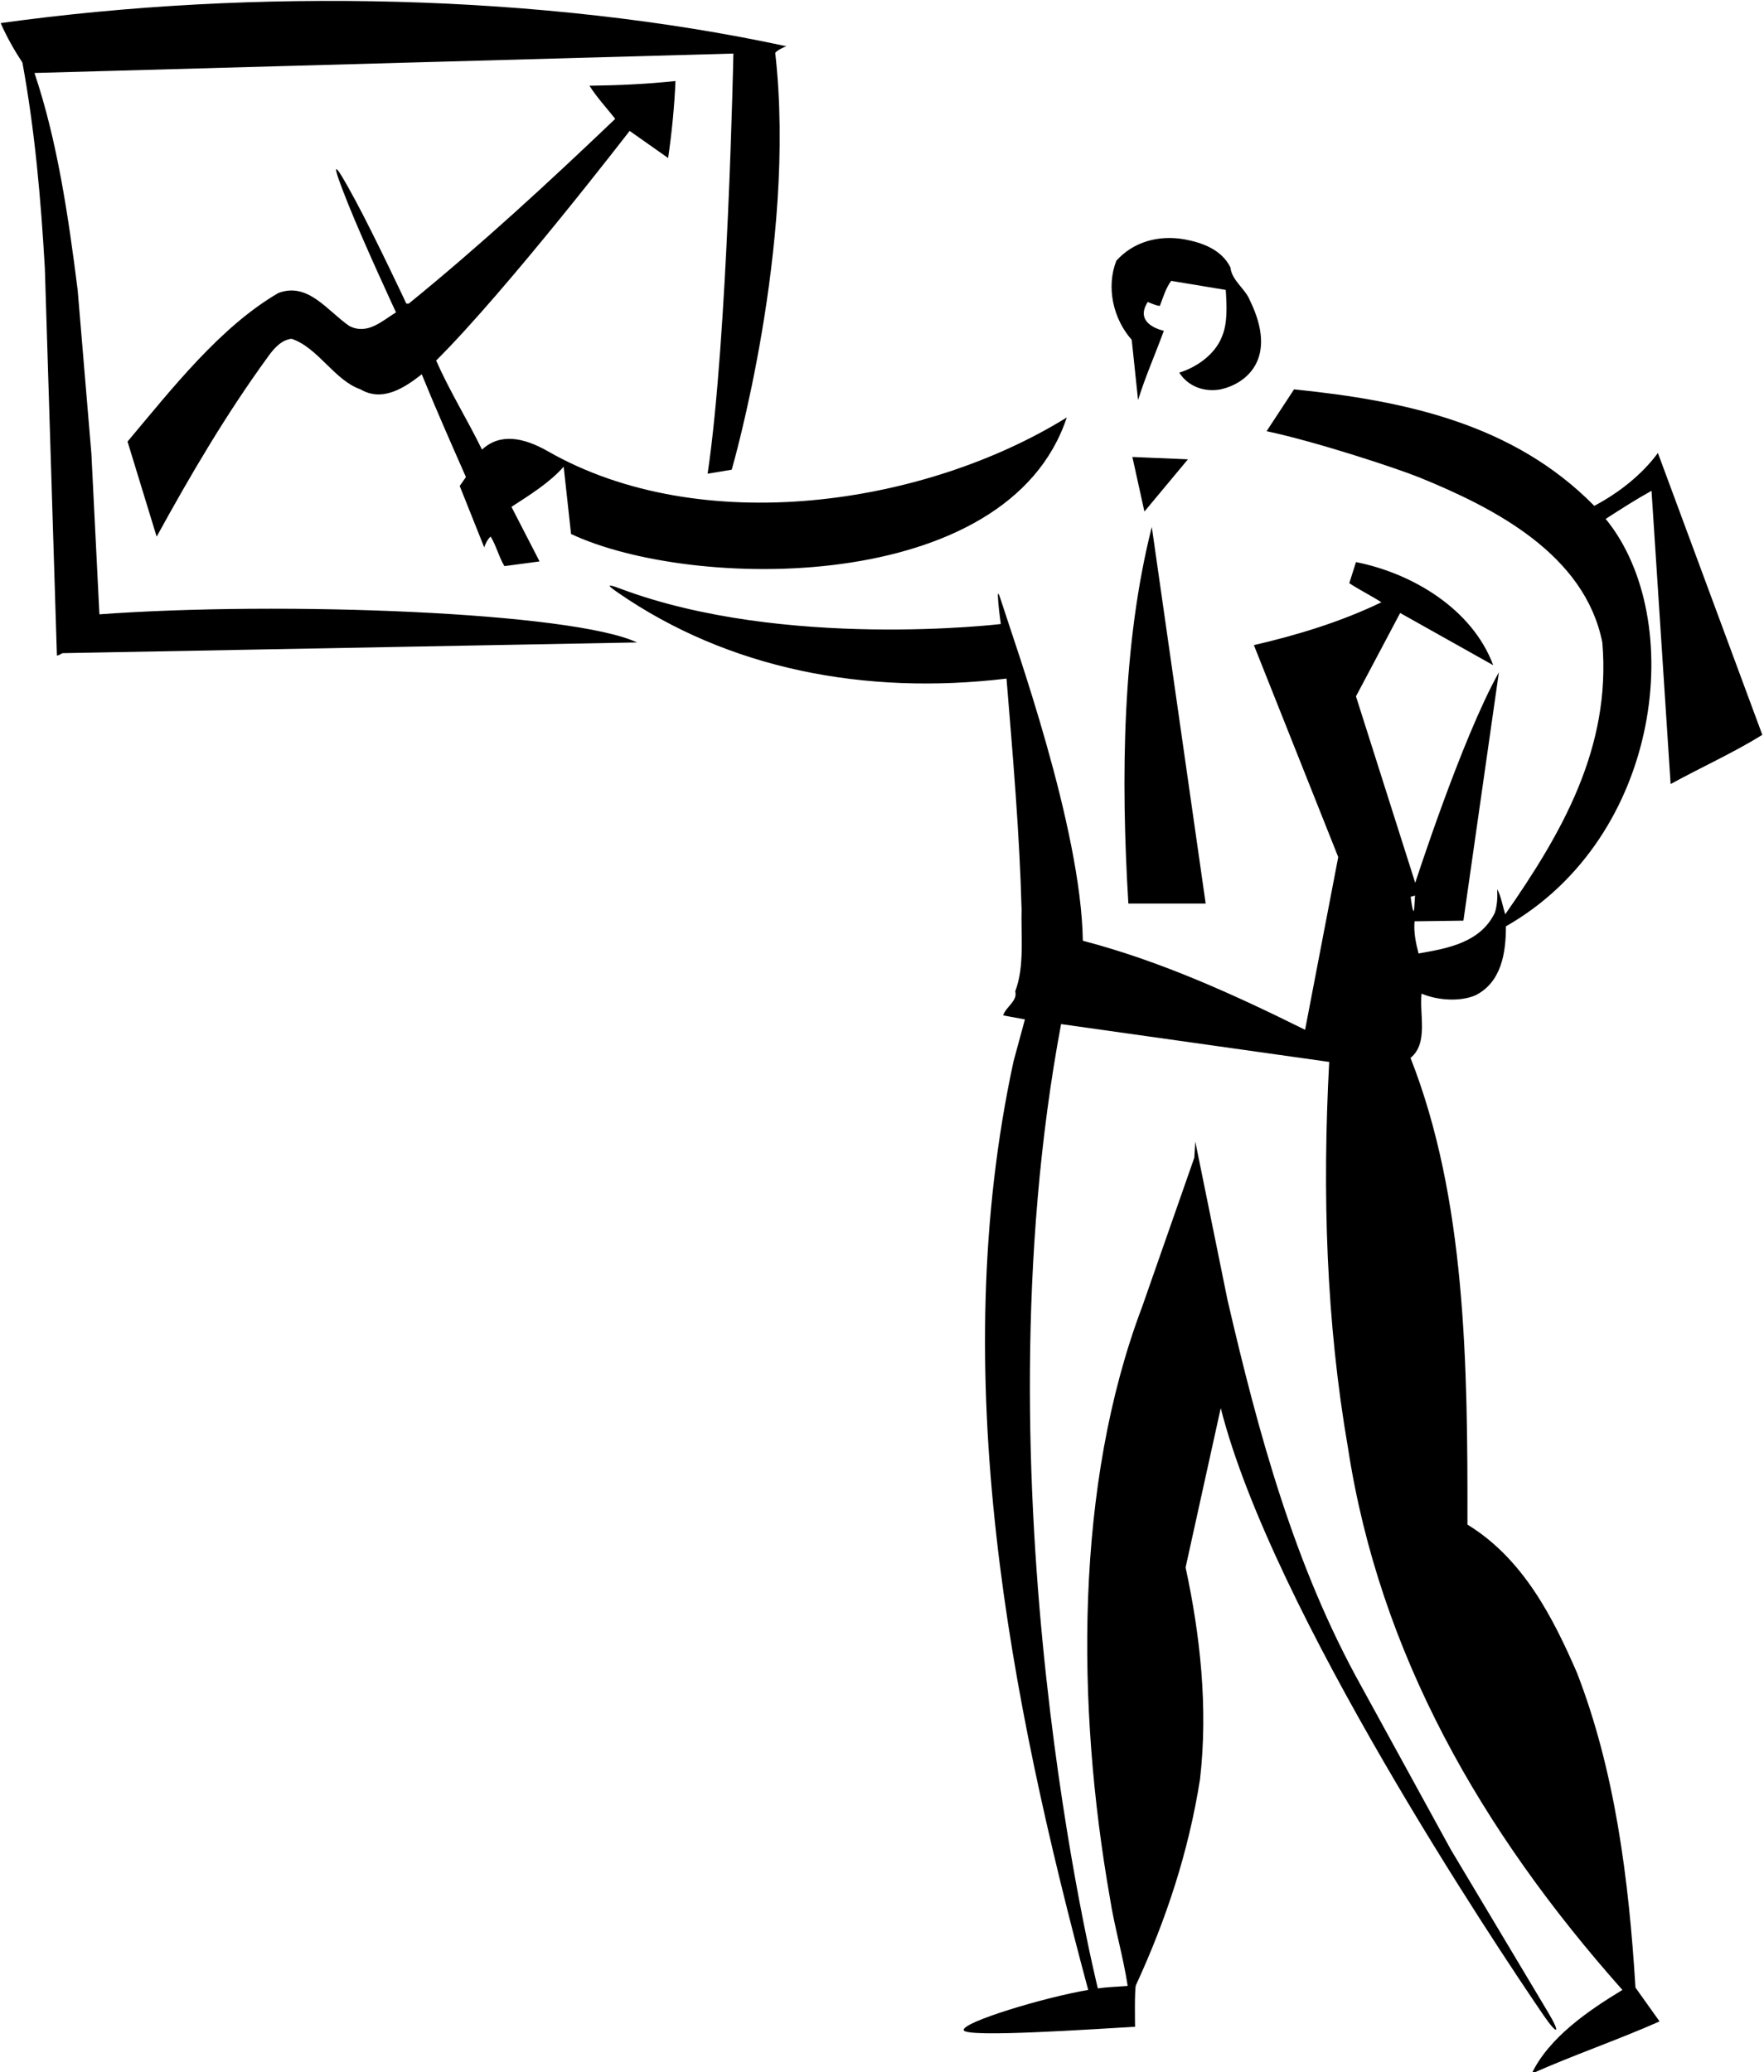 <?xml version="1.0" encoding="UTF-8"?>
<svg xmlns="http://www.w3.org/2000/svg" xmlns:xlink="http://www.w3.org/1999/xlink" width="527pt" height="619pt" viewBox="0 0 527 619" version="1.1">
<g id="surface1">
<path style=" stroke:none;fill-rule:nonzero;fill:rgb(0%,0%,0%);fill-opacity:1;" d="M 190.301 191.898 L 18.699 195.102 C 18.102 195.301 17.699 195.801 17 195.801 L 13.398 80.102 C 12.199 59.199 10.398 38.898 6.699 18.699 C 4.199 14.898 2 11 0.199 6.898 C 75.898 -3.602 162.199 -1.867 235 13.832 C 234.5 13.832 231.898 15.199 231.602 15.801 C 238.121 73.172 218.602 140.301 218.602 140.301 L 211.398 141.5 C 217.398 101.398 219.102 16 219.102 16 L 10.301 21.801 C 17.102 42 20.398 64.398 23.199 86.602 L 27.301 135.5 L 29.699 183.5 C 84.301 179.5 171 182.836 190.301 191.898 Z M 168.398 139.398 L 170.602 159.5 C 206.586 176.453 301.059 177.945 318.699 124.699 C 276.098 151.082 209.441 160.945 163.688 134.801 C 156.309 130.586 149.324 129.348 144 134.301 C 139.602 125.301 134.301 116.801 130.301 107.699 C 151.602 86.5 188.102 39.102 188.102 39.102 L 199.602 47.199 C 200.699 39.699 201.5 31.699 201.801 24.199 C 193.398 25.102 184.801 25.5 176.102 25.602 C 178.301 29.102 181.199 32.199 183.801 35.5 C 163.898 54.5 143.398 73.398 122.102 90.699 L 121.398 90.699 C 121.398 90.699 112.273 71.234 106.336 60.164 C 99.281 47.016 98.496 47.25 104.137 61.246 C 108.934 73.156 118.301 93.301 118.301 93.301 C 114.102 95.898 109.801 100.102 104.398 97.398 C 97.801 92.898 92.102 84.199 83.199 87.5 C 65.801 97.602 51.301 116.199 38.102 131.898 L 46.801 160.301 C 56.898 141.898 67.5 123.801 80.102 106.5 C 81.801 104.102 84.102 101.5 87.102 101.199 C 95 103.801 99.898 113.602 107.699 116.301 C 114.301 120.199 120.898 115.801 126 111.801 C 130.199 122.102 134.699 132.301 139.199 142.5 L 137.336 145.164 L 144.664 163.5 C 144.867 162.699 145.801 160.801 146.602 160.301 C 148.301 163.102 149.102 166.5 150.699 169.102 L 161.199 167.699 L 152.801 151.398 C 158.199 147.898 164.301 144.102 168.398 139.398 Z M 340 119.5 C 342.199 112.398 345.199 105.699 347.699 98.801 C 347.699 98.801 338.5 97 342.898 90.199 C 344.102 90.699 345.199 91.199 346.5 91.398 C 347.5 88.801 348.301 86 349.898 83.898 L 366.199 86.602 C 366.5 91.301 366.801 96.602 365 100.699 C 362.898 106 357.301 109.801 352.301 111.301 C 355 115.5 359.801 117.199 364.699 116.301 C 372.266 114.602 381.969 107.199 373.398 89.699 C 372 86.199 368 83.801 367.602 79.898 C 365 74.602 359.301 72.5 353.898 71.5 C 346 70.102 338.5 72.301 333.5 77.898 C 330.398 85.898 332.602 95.301 338.102 101.5 Z M 493.398 146.602 C 488.699 149.199 484.199 152.102 479.699 155 C 504.074 184.734 496.793 249.953 449.898 276.699 C 449.898 284.801 448.5 293.398 440.801 297.301 C 436.102 299.301 429.398 298.801 424.699 296.801 C 424 303.102 426.801 311.602 421.398 316 C 437.898 358 438.5 407.199 438.398 455.398 C 455.102 465.602 464 483.301 471.102 499.602 C 482.398 528.699 486.602 561 488.602 593.699 L 495.801 603.801 C 483.398 609.301 470.199 613.801 457.602 619.398 C 462.801 608.5 474.801 600.398 484.699 594.398 C 442.398 546.801 412.102 493.801 402.699 432.398 C 396.199 394.801 395 356.398 397.102 317.199 L 317 305.898 C 291.059 444.375 327.453 591.801 327.988 593.949 C 330.895 593.496 333.973 593.457 336.898 593.199 C 335.602 584.602 333 575.898 331.602 567 C 321.5 509.5 321.102 443.5 341.199 390.398 L 356.801 345.801 L 357.102 341 L 366.699 388.199 C 376 428.398 386.801 468 406.699 503.699 L 433.398 552.402 C 433.398 552.402 455.059 588.672 462.461 601.023 C 466.367 607.535 465.41 608.219 461.059 601.852 C 446.984 581.266 380.012 480.977 364.699 420.602 L 354.199 468.199 C 358.5 488.102 361 510 358.5 531.5 C 355.086 553.223 348.34 573.504 339.379 592.945 C 338.891 594 339.102 605.398 339.102 605.398 C 328 606 288.301 608.797 287.898 606.398 C 287.5 604 312 596.602 325.102 594.398 C 301.898 507.898 282.5 410.801 302.801 317 L 306.199 304.5 L 299.699 303.301 C 300.5 300.699 304.102 299 303.301 296.102 C 306.102 288.801 305 279.898 305.199 271.602 C 304.602 249 302.602 225.898 300.699 202.699 C 258.309 207.762 217.559 199.785 184.629 177.035 C 181.055 174.566 181.391 174.359 185.406 175.863 C 234.273 194.176 299 186.398 299 186.398 C 299 186.398 298.461 182.617 298.242 179.93 C 297.973 176.648 298.109 176.359 299.16 179.676 C 303.059 191.984 323 247.164 323.5 281 C 346.801 287.102 368.5 297 389.898 307.602 L 399.801 256 L 374.602 192.699 C 387.602 189.699 400.699 185.699 412.699 179.898 C 409.602 177.898 406.301 176.301 403.102 174.199 L 405.102 167.898 C 421.801 171.199 439.801 181.801 446.102 198.699 L 418.301 183.102 L 405.102 208 L 422.801 263.699 C 422.699 264.102 436.602 220.801 447.801 200.801 L 437.199 275 L 422.602 275.199 C 422.301 278.398 423 281.801 423.801 284.801 C 432.398 283.301 442.301 281.602 446.602 272.602 C 447.301 270.398 447.398 268 447.301 265.602 C 448.5 267.898 448.898 270.602 449.699 273.102 C 466.398 249.102 481.398 223.5 478.699 191.898 C 473.469 165.648 446.598 151.793 424.168 142.66 C 417.426 139.918 393.238 131.934 378.398 128.801 L 386.602 116.301 C 419.898 119.699 452.199 126.602 476.301 151.102 C 483.301 147.398 490.398 142 495.301 135.301 L 526.5 219.5 C 517.801 224.898 508.199 229.199 499.102 234.199 Z M 422.5 271.312 C 422.562 270.312 422.75 267.5 422.75 267.5 L 421.438 267.875 C 421.438 267.875 421.75 270.375 422 271.375 C 422.25 272.375 422.438 272.312 422.5 271.312 Z M 338.301 136.5 L 341.898 152.801 L 354.898 137.199 Z M 337.102 269.898 L 360.199 269.898 L 344.102 157.398 C 335.301 192.199 334.801 232 337.102 269.898 "/>
</g>
</svg>
